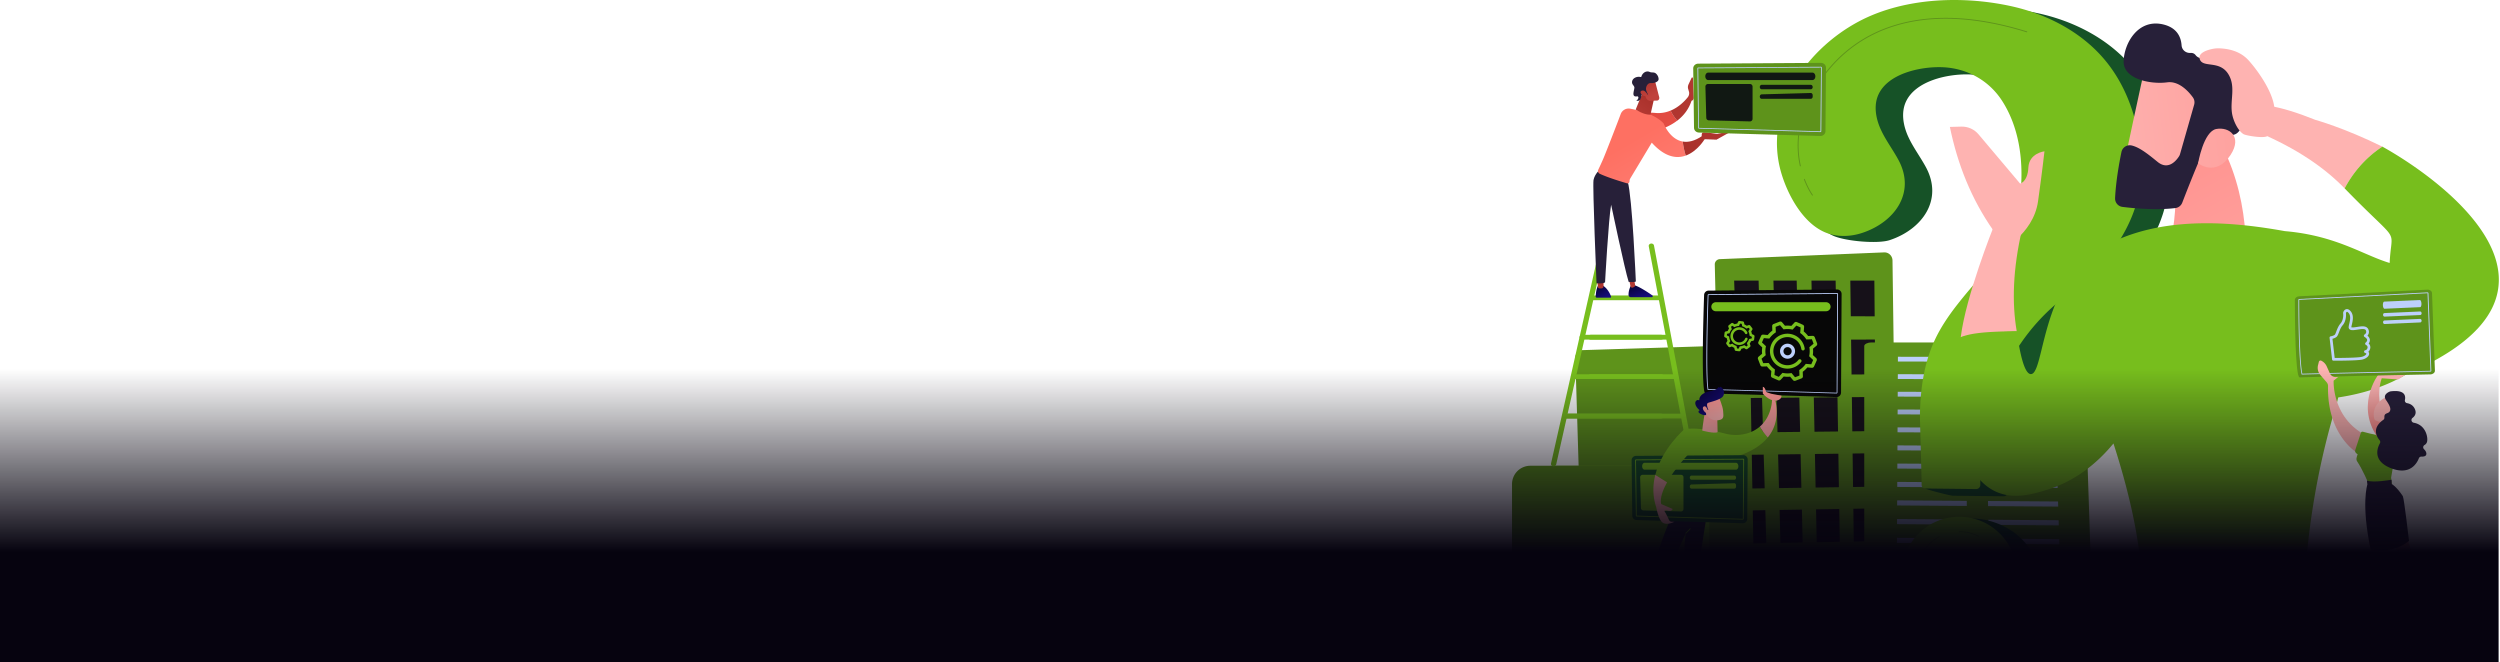 <svg width="1789" height="474" fill="none" xmlns="http://www.w3.org/2000/svg"><path d="M1354.27 186.407a5.917 5.917 0 00-1.79-4.191 5.647 5.647 0 00-1.93-1.235 5.644 5.644 0 00-2.26-.371l-117.63 4.832c-.98.051-1.91.486-2.57 1.211a3.754 3.754 0 00-.99 2.666l5.98 257.608 118.96-1.487a5.65 5.65 0 004.04-1.78 5.928 5.928 0 001.63-4.187l-3.44-253.066z" fill="#5E931B"/><path d="M1259.21 226.559l-17.39-.007-.86-25.74h17.49l.76 25.747zm27.08-.072l-16.53-.007-.69-25.668h16.64l.58 25.675zm27.7-.068l-17.2-.007-.51-25.6h17.3l.41 25.607zm27.53-.072l-17.1-.007-.34-25.528h17.21l.23 25.535z" fill="#161119"/><path d="M1260.43 268.426l-17.2.116-.85-25.16 17.31-.071.74 25.115zm26.81-.177l-16.37.109-.67-25.092 16.47-.068.57 25.051zm27.4-.185l-17.02.116-.5-25.026 17.13-.072.39 24.982z" fill="#BDD0FB"/><path d="M1341.9 267.884l-16.93.112-.33-24.958 17.03-.068.23 24.914zm-80.26 41.461l-17.03.181-.83-24.645 17.13-.14.73 24.604zm26.53-.286l-16.2.174-.66-24.577 16.3-.136.56 24.539zm27.12-.291l-16.84.181-.5-24.515 16.95-.14.39 24.474zm26.97-.286l-16.75.178-.32-24.451 16.85-.14.22 24.413zm-79.45 40.954l-16.85.245-.81-24.147 16.95-.208.71 24.11zm26.26-.386l-16.03.235-.64-24.085 16.13-.198.54 24.048zm26.85-.396l-16.67.246-.49-24.025 16.78-.204.38 23.983zm26.7-.391l-16.58.245-.32-23.963 16.69-.204.21 23.922zm-78.65 40.458l-16.68.31-.8-23.663 16.78-.272.7 23.625zm25.99-.481l-15.87.293-.63-23.601 15.97-.259.53 23.567zm26.58-.494l-16.51.307-.47-23.547 16.61-.27.37 23.51zm26.44-.491l-16.42.307-.31-23.489 16.51-.266.22 23.448zm-77.88 39.978l-16.51.369-.78-23.196 16.61-.331.68 23.158zm25.73-.577l-15.71.352-.62-23.138 15.81-.317.52 23.103zm26.32-.589l-16.34.365-.47-23.08 16.44-.331.37 23.046zm26.17-.583l-16.25.362-.31-23.025 16.36-.328.2 22.991z" fill="#161119"/><path d="M1252.28 252.06c-.01-.69-.17-1.37-.45-2a5.187 5.187 0 00-1.19-1.666 5.325 5.325 0 00-3.81-1.428l-114.4 3.59c-1.39.031-2.71.61-3.66 1.61a5.226 5.226 0 00-1.46 3.726l5.65 186.003a5.211 5.211 0 001.64 3.604 5.222 5.222 0 003.69 1.428l112.86-.341c1.41 0 1.99-1.306 2.97-2.294.49-.487.87-1.067 1.13-1.704.25-.637.38-1.319.37-2.006l-3.34-188.522z" fill="#5E931B"/><path d="M1146.9 268.447l-.18-4.655 37.22-1.633.16 4.665-37.2 1.623zm.5 13.034l-.17-4.644 37.17-1.606.17 4.658-37.17 1.592zm.51 13.011l-.18-4.634 37.14-1.575.17 4.648-37.13 1.561zm.49 12.988l-.18-4.627 37.12-1.544.16 4.64-37.1 1.531zm.5 12.966l-.18-4.62 37.08-1.514.17 4.627-37.07 1.507zm1 25.853l-.18-4.6 37.01-1.456.16 4.613-36.99 1.443zm1.48 38.604l-.18-4.576 36.91-1.367.16 4.586-36.89 1.357zm-1.98-51.52l-.18-4.606 37.04-1.487.17 4.62-37.03 1.473zm.99 25.808l-.18-4.593 36.98-1.425.17 4.603-36.97 1.415zm.49 12.868l-.17-4.583 36.94-1.398.16 4.596-36.93 1.385zm.99 25.664l-.18-4.566 36.88-1.34.16 4.58-36.86 1.326zm.49 12.796l-.18-4.558 36.85-1.31.16 4.569-36.83 1.299zm.49 12.772l-.18-4.551 36.82-1.279.16 4.559-36.8 1.271zm.49 12.749l-.18-4.542 36.78-1.251.16 4.552-36.76 1.241zm42.1-169.715l-.16-4.664 37.42-1.643.15 4.674-37.41 1.633zm.46 13.076l-.17-4.657 37.39-1.613.15 4.668-37.37 1.602zm.45 13.053l-.16-4.651 37.36-1.582.15 4.661-37.35 1.572zm.46 13.028l-.17-4.644 37.33-1.551.15 4.651-37.31 1.544zm.45 13.001l-.16-4.634 37.29-1.521.15 4.641-37.28 1.514zm.9 25.933l-.16-4.616 37.23-1.463.14 4.623-37.21 1.456zm1.36 38.717l-.16-4.59 37.12-1.377.15 4.6-37.11 1.367zm-1.81-51.673l-.16-4.624 37.26-1.493.15 4.633-37.25 1.484zm.91 25.886l-.16-4.607 37.18-1.435.15 4.616-37.17 1.426zm.45 12.905l-.16-4.599 37.15-1.405.15 4.61-37.14 1.394zm.9 25.74l-.16-4.583 37.08-1.346.15 4.592-37.07 1.337zm.45 12.834l-.16-4.572 37.05-1.316.15 4.582-37.04 1.306zm.44 12.809l-.16-4.565 37.02-1.286.15 4.572-37.01 1.279zm.45 12.787l-.16-4.555 36.99-1.259.14 4.566-36.97 1.248zm289.72-186.906c-.04-1.364-2.04-2.472-4.46-2.472h-147.43c-2.47 0-5.08 1.135-5.08 2.527v194.083c0 1.023 1.02 2.046 2.34 2.765 1.32.719 3.22 1.142 5.06 1.139l149.05-.229c1.73.031 3.44-.372 4.97-1.173 1.3-.746 2.05-1.759 1.99-2.806l-6.44-193.834z" fill="#5E931B"/><path d="M1406.37 258.797l-48.23-.095.01-3.403 48.18.085.04 3.413zm.13 12.538l-48.43-.127.02-3.43 48.37.116.04 3.441zm.13 12.639l-48.63-.154.02-3.461 48.57.147.04 3.468zm.13 12.749l-48.83-.188.02-3.491 48.78.181.03 3.498zm.14 12.85l-49.03-.222.02-3.515 48.97.211.04 3.526zm.28 26.026l-49.45-.283.02-3.577 49.39.276.04 3.584zm.41 39.875l-50.07-.388.02-3.669 50.02.378.03 3.679zm-.55-52.941l-49.24-.252.02-3.55 49.18.246.04 3.556zm.27 26.247l-49.65-.32.02-3.607 49.59.31.04 3.617zm.14 13.292l-49.86-.355.02-3.638 49.8.344.04 3.649zm.29 26.918l-50.29-.422.02-3.7 50.23.413.04 3.709zm.14 13.636l-50.5-.46.02-3.73 50.44.45.04 3.74zm.15 13.751l-50.73-.495.02-3.764 50.67.484.04 3.775zm.14 13.87l-50.94-.532.02-3.795 50.88.522.04 3.805zm61.43-171.327l-48.54-.096-.05-3.413 48.48.085.11 3.424zm.39 12.578l-48.73-.127-.05-3.443 48.67.119.11 3.451zm.4 12.681l-48.94-.157-.05-3.471 48.88.15.11 3.478zm.4 12.786l-49.14-.187-.06-3.499 49.09.178.11 3.508zm.4 12.895l-49.34-.222-.06-3.529 49.29.212.11 3.539zm.82 26.114l-49.76-.286-.06-3.59 49.71.279.11 3.597zm1.25 40.009l-50.4-.392-.06-3.679 50.35.379.11 3.692zm-1.66-53.122l-49.56-.253-.05-3.559 49.5.245.11 3.567zm.82 26.336l-49.97-.321-.06-3.617 49.92.31.11 3.628zm.42 13.335l-50.18-.354-.06-3.649 50.13.345.11 3.658zm.85 27.015l-50.62-.427-.06-3.713 50.56.416.12 3.724zm.42 13.682l-50.83-.464-.06-3.744 50.78.451.11 3.757zm.44 13.799l-51.06-.498-.06-3.778 51 .488.12 3.788zm.43 13.918l-51.28-.535-.06-3.808 51.22.525.12 3.818z" fill="#BDD0FB"/><path d="M1419.53 5.181c-20.68-.16-41.54 3.117-60.01 10.775-42.94 17.829-79.42 64.994-65.14 113.176 4.63 15.65 2.2 32.916 17.79 39.719 8.44 3.679 31.41 5.871 40.14 2.969 23.22-7.709 38.48-28.804 25.86-52.198-4.05-7.501-9.28-14.337-12.77-22.1-3.49-7.765-5.09-16.98-1.53-24.717 6.99-15.18 30.21-20.008 45.26-19.551 17.77.538 33.87 9.325 43.43 24.403 11.93 18.787 14.93 41.641 13.19 63.453-1.87 23.335-11.71 41.158-26.46 59.062-12.69 15.415-26.67 30.209-35.11 48.307-7.75 16.615-10.28 35.027-10.63 53.191-.07 3.525-17.59 36.728-17.52 46.872 0 1.432 19.88 6.178 21.31 6.195l36.45.406a2.91 2.91 0 002.95-2.864c.55-49.351 15.73-96.404 54.16-129.546 13.98-12.06 29.04-21.883 39.91-37.104 15.5-21.695 23.14-43.05 20.93-69.825-2.01-24.454-10.06-48.925-26-67.9-17.14-20.393-42.22-33.128-68.28-38.624a192.419 192.419 0 00-37.93-4.099zm38.14 405.3c0 22.695-12.58 42.771-35.27 42.771-4.9 0-21.58.044-25.94-1.531-15.82-5.715-15.87-17.867-15.87-35.658 0-22.695 7.66-45.007 30.34-45.007 22.69 0 46.74 16.731 46.74 39.425z" fill="#165227"/><path d="M1399.88.006c-20.68-.164-41.54 3.116-60.01 10.774-42.95 17.833-79.41 65.002-65.14 113.18 4.63 15.65 15.34 35.351 30.94 42.153 8.44 3.679 18.26 3.437 27 .535 23.21-7.705 38.47-28.804 25.85-52.198-4.04-7.501-9.28-14.32-12.77-22.101-3.49-7.78-5.08-16.98-1.52-24.713 6.99-15.183 30.2-20.008 45.25-19.554 17.77.538 33.87 9.325 43.43 24.402 11.92 18.79 14.94 41.642 13.19 63.454-1.86 23.339-11.7 41.161-26.45 59.061-12.71 15.415-26.69 30.21-35.12 48.312-7.75 16.615-10.28 35.023-10.63 53.19-.07 3.522 1.12 40.315 1.2 50.463 0 .687.27 1.346.76 1.833.48.487 1.14.764 1.83.771l36.46.41a2.912 2.912 0 002.94-2.868c.55-49.351 15.73-96.4 54.16-129.546 13.98-12.059 29.04-21.879 39.91-37.103 15.5-21.696 23.14-43.047 20.94-69.826-2.02-24.454-10.07-48.922-26.01-67.896-17.13-20.383-42.21-33.121-68.27-38.614a192.295 192.295 0 00-37.94-4.12zm31.2 439.939c16.05-16.046 16.05-42.063 0-58.109-16.05-16.047-42.06-16.047-58.11 0-16.04 16.046-16.04 42.063 0 58.109 16.05 16.047 42.06 16.047 58.11 0z" fill="#77BE1D"/><path d="M1288.33 119.046a.347.347 0 01-.22-.07.36.36 0 01-.12-.192c-2.87-12.957-3.29-33.275 11.01-56.382 13.98-22.565 33.56-37.663 58.24-44.874 26.39-7.716 57.73-6.063 93.15 4.913.05.005.1.02.14.047a.4.4 0 01.11.104.378.378 0 01.04.29.345.345 0 01-.08.13.277.277 0 01-.12.085.358.358 0 01-.15.024.31.31 0 01-.14-.042c-35.29-10.935-66.49-12.589-92.76-4.91-24.52 7.16-43.99 22.162-57.86 44.584-14.19 22.916-13.77 43.04-10.91 55.888a.344.344 0 01-.26.398l-.07.007zm8.64 20.919c-.05 0-.1-.013-.15-.036a.304.304 0 01-.12-.101c-.03-.04-3.07-4.241-5.81-11.422a.298.298 0 01.04-.225c.04-.068.1-.121.17-.149a.343.343 0 01.41.135c2.71 7.093 5.7 11.228 5.73 11.269.04.051.05.109.06.169a.353.353 0 01-.16.306.341.341 0 01-.17.054zm118.8 244.099c-.05 0-.1-.012-.15-.034a29.742 29.742 0 00-13.6-3.24.349.349 0 01-.24-.099.36.36 0 01-.1-.242c0-.09.04-.177.1-.241a.349.349 0 01.24-.099c4.83-.015 9.6 1.12 13.9 3.31.08.042.14.112.17.196s.02.175-.02.254a.378.378 0 01-.12.139.33.33 0 01-.18.056zm-30.76 52.399a.36.36 0 01-.19-.058 30.826 30.826 0 01-10.32-11.757 30.856 30.856 0 01-3.21-15.31c.27-5.295 1.9-10.43 4.74-14.91a30.747 30.747 0 0111.45-10.658c.08-.04.17-.049.25-.023a.32.32 0 01.22.414.311.311 0 01-.16.199 30.233 30.233 0 00-11.2 10.425 30.12 30.12 0 00-4.62 14.585 29.988 29.988 0 003.13 14.976c2.32 4.638 5.8 8.6 10.1 11.5a.353.353 0 010 .538.36.36 0 01-.19.072v.007z" fill="#5E931B"/><path d="M1451.2 140.288l-4.17 23.581c-6.7 28.842-7.34 52.884-3.86 73.181-5.75.239-11.8.645-18.09 1.265-7.77.767-15.11 1.777-21.97 2.943 3.63-29.323 23.15-78.044 23.15-78.044 11.77-16.993 13.17-5.932 24.94-22.926z" fill="url(#paint0_linear_2170_2014)"/><path d="M1403.53 90.6c2.33-.063 4.65.4 6.78 1.355s4.01 2.377 5.52 4.161l29.75 35.252s5.41-1.104 5.92-11.473c.51-10.369 11.52-11.62 11.52-11.62s-1.59 14.464-4.61 35.866c-1.73 12.24-8.96 21.174-14.85 26.595l-17.2-5.923c-15.79-22.568-25.58-47.441-31.03-73.989l8.2-.225z" fill="url(#paint1_linear_2170_2014)"/><path d="M1590.39 104.951c10.68 21.273 15.13 42.941 16.47 63.116-2.3.856-32.93 22.105-53.43 1.534 4.38-14.116 3.66-35.368 2.54-57.166l34.42-7.484z" fill="url(#paint2_linear_2170_2014)"/><path d="M1534.83 49.019c-.59.951-15.9 73.143-15.9 73.143l41.41 7.863 24.67-66.26s-40.36-30.642-50.18-14.746z" fill="url(#paint3_linear_2170_2014)"/><path d="M1569.2 69.65c.55.747.92 1.608 1.08 2.519.16.91.11 1.847-.14 2.736l-10.11 35.382a6.014 6.014 0 01-.68 1.517c-1.64 2.608-7.5 10.498-15.41 4.02-6.74-5.52-13.01-10.502-18.63-11.743a6.073 6.073 0 00-2.38-.03c-.79.147-1.53.448-2.2.886a6.077 6.077 0 00-1.7 1.667 6.219 6.219 0 00-.92 2.189c-1.41 6.779-3.98 20.516-4.55 33.04a6.047 6.047 0 001.43 4.152 6.055 6.055 0 003.87 2.077c8.23 1.023 24.36 2.52 37.85.825a6.028 6.028 0 002.98-1.241 6.05 6.05 0 001.92-2.595c3.54-9.175 13.58-34.853 17.52-41.665 3.67-6.329 13.42-6.925 17.9-6.847.84.017 1.67-.14 2.45-.46.77-.322 1.47-.8 2.05-1.405 3.55-3.676 9.21-11.988-.4-20.908a6.059 6.059 0 01-1.87-4.153 6.032 6.032 0 011.55-4.282c3.88-4.365 7.43-11.562.03-19.68-7.5-8.225-16.54-6.718-22.34-4.372-2.57 1.023-5.64.365-7.32-1.834-.75-.979-1.9-1.678-3.66-1.569-3.31.205-6.14-2.117-6.38-5.431-.39-5.688-3.07-12.49-12.96-14.917-18.15-4.457-28.2 13.43-28.51 26.339-.32 12.909 19.64 16.615 31.14 15.043 8.47-1.155 15.36 6.56 18.39 10.74z" fill="#272039"/><path d="M1572.96 116.809s3.85-22.844 13.06-24.511c9.21-1.668 18.7 5.407 10.23 18.483-10.5 16.264-23.29 6.028-23.29 6.028z" fill="url(#paint4_linear_2170_2014)"/><path d="M1588.15 34.586a21.4 21.4 0 00-5.28.495c-4.37.927-10.2 3.178-8.68 7.388 2.28 6.322 14.11.413 20.41 10.608 5.55 8.98 1.02 18.732 2.7 28.412.83 4.71 3.86 11.699 8.06 14.45 1.88 1.231 16.74 3.584 17.55.948 0 0 4.13-13.396 4.13-13.403 3.72-12.053-10.57-32.136-17.92-40.254-5.68-6.274-13.39-8.333-20.97-8.644z" fill="url(#paint5_linear_2170_2014)"/><path d="M1602.23 82.959l14.21 11.835c27.24 11.593 47.05 25.231 61.37 40.022 5.19-9.772 13.6-21.068 27.01-29.882-27.47-13.53-47.91-19.148-47.91-19.148-55.42-22.3-54.68-2.827-54.68-2.827z" fill="url(#paint6_linear_2170_2014)"/><path d="M1711.15 170.065c-1.33-5.422-8.28-9.47-33.32-35.256 5.19-9.772 13.6-21.068 27-29.882 40.57 22.565 154.91 103.349 17.9 162.53v-.033c-13.7 8.328-30.34 14.146-49.48 16.983l-.01-.009a84.11 84.11 0 01-1.57 6.047c-22.39 73.621-22.99 134.694-22.79 148.766.02.933-.25 1.849-.76 2.629a4.604 4.604 0 01-2.11 1.745c-30.35 12.534-89.11 5.882-108.84 3.154a6.607 6.607 0 01-4.34-2.571 6.586 6.586 0 01-1.27-4.889c4.45-34.965-5.95-81.002-19.16-121.941-11.13 13.52-26.73 26.816-47.8 33.25v.001c-9.23 2.816-22.96 7.008-35.73 1.519-25.21-10.836-37.04-55.236-25.76-110.85 5.31-1.971 12.64-4.068 40.06-4.208 3.49 24.812 7.16 30.516 10.04 30.663 3.38.175 5.26-7.446 7.98-18.544 4.62-18.757 11.67-47.447 32.59-65.227 6.44-5.466 13.59-9.398 21.07-12.164 39.36-17.402 86.26-12.487 120.18-6.38 25.41 2.175 42.48 9.532 56.88 15.741 6.4 2.759 12.28 5.292 18.12 7.042.51-10.624 1.96-14.651 1.12-18.116zm-599.88 163.233h98.8c1.72 0 3.43.339 5.02.999 1.59.66 3.04 1.627 4.26 2.846a13.132 13.132 0 012.85 4.258c.65 1.593.99 3.3.99 5.024v100.502h-125.05V346.425c0-1.724.34-3.431 1-5.024a13.265 13.265 0 012.84-4.258 13.177 13.177 0 014.26-2.846c1.6-.66 3.3-.999 5.03-.999z" fill="#77BE1D"/><path d="M1207.05 446.927H1082V346.425c0-1.724.34-3.431 1-5.024a13.104 13.104 0 0112.13-8.103h98.8c3.48.001 6.82 1.384 9.28 3.846 2.46 2.462 3.84 5.8 3.84 9.281v100.502z" fill="#5E931B"/><path d="M1211.2 333.673a1.838 1.838 0 01-1.87-1.408l-29.48-156.018c-.17-.921.53-1.794 1.56-1.95 1.03-.157 2.01.467 2.18 1.387l29.47 156.015c.18.924-.52 1.797-1.55 1.95-.1.016-.21.024-.31.024zm-99.43.004a2.333 2.333 0 01-.38-.035c-1.02-.187-1.7-1.077-1.48-1.994l34.74-154a1.89 1.89 0 012.23-1.323c1.02.184 1.71 1.078 1.48 1.992l-34.74 153.999a1.83 1.83 0 01-.69 1.003 1.87 1.87 0 01-1.16.358z" fill="#77BE1D"/><path d="M1187.79 214.813h-48.53a1.677 1.677 0 01-1.34-.412c-.19-.16-.33-.357-.43-.577a1.7 1.7 0 01-.15-.702 1.697 1.697 0 01.58-1.28 1.688 1.688 0 011.34-.411h48.53a1.717 1.717 0 011.35.411c.18.16.32.357.42.578.1.22.15.46.15.702a1.717 1.717 0 01-.57 1.279 1.717 1.717 0 01-1.35.412zm.93 28.201h-50.38a1.82 1.82 0 01-.7-.101 1.861 1.861 0 01-.6-.359 1.79 1.79 0 01-.59-1.245c0-.934.85-1.705 1.89-1.705h50.38c1.05 0 1.9.757 1.9 1.705 0 .948-.88 1.705-1.9 1.705z" fill="#77BE1D"/><path d="M1193.28 243.014h-61.06c-1.05 0-1.9-.757-1.9-1.705 0-.948.85-1.705 1.9-1.705h61.06c1.05 0 1.89.757 1.89 1.705 0 .948-.84 1.705-1.89 1.705zm-4.56 28.208h-50.38c-1.04 0-1.89-.757-1.89-1.705 0-.948.85-1.705 1.89-1.705h50.38c1.05 0 1.9.757 1.9 1.705 0 .948-.88 1.705-1.9 1.705z" fill="#77BE1D"/><path d="M1199.11 271.222h-73.09c-1.04 0-1.89-.757-1.89-1.705 0-.948.85-1.705 1.89-1.705h73.09c1.05 0 1.89.757 1.89 1.705 0 .948-.84 1.705-1.89 1.705zm-10.39 28.211h-68.57c-1.05 0-1.9-.757-1.9-1.705 0-.948.85-1.705 1.9-1.705h68.57c1.05 0 1.9.757 1.9 1.705 0 .948-.88 1.705-1.9 1.705z" fill="#77BE1D"/><path d="M1203.83 299.433h-83.68c-1.05 0-1.9-.757-1.9-1.705 0-.948.85-1.705 1.9-1.705h83.68c1.05 0 1.89.757 1.89 1.705 0 .948-.84 1.705-1.89 1.705z" fill="#77BE1D"/><path d="M1143.4 204.73s-1.23 1.937-1.54 7.362c-.01.119.01.239.05.352.04.113.1.216.19.304a.864.864 0 00.64.278h9.61a.559.559 0 00.56-.478.479.479 0 00-.02-.265c-.57-1.668-2.27-5.735-6.07-8.057l-3.42.504z" fill="url(#paint7_linear_2170_2014)"/><path d="M1142.98 201.055l.54 4.559c.02.191.11.369.25.505.13.137.31.224.5.248.68.084 1.37.078 2.04-.02.33-.059.63-.231.84-.487.21-.256.33-.579.33-.911v-4.402l-4.5.508z" fill="url(#paint8_linear_2170_2014)"/><path d="M1167.18 204.243a13.464 13.464 0 00-1.8 6.785c.01.445.19.867.51 1.177.32.31.75.484 1.19.484h14.93a.75.75 0 00.43-.139c.12-.09.21-.216.25-.36.05-.145.05-.3 0-.444a.74.74 0 00-.26-.356c-2.83-1.985-8.38-5.691-12.4-7.161l-2.85.014z" fill="url(#paint9_linear_2170_2014)"/><path d="M1165.64 199.302l1.16 5.63c.03.149.09.292.18.419.08.127.19.236.32.32.12.085.26.144.41.174.15.03.31.03.46 0 .46-.107.91-.292 1.31-.549.22-.142.4-.348.51-.591.1-.243.13-.512.09-.772l-1.2-6.82-3.24 2.189z" fill="url(#paint10_linear_2170_2014)"/><path d="M1145.11 121.018s-4.03 3.556-4.79 7.842c-.76 4.286 2.15 73.798 2.15 73.798s4.03.682 6.11-.59c0 0 2.46-45.116 4.34-55.543 0 0 9.83 46.736 12.55 55.182 0 0 3.88.47 5.14-.27 0 0-2.58-60.582-5.8-71.353l-19.7-9.066z" fill="#272039"/><path d="M1184.9 80.848c-16.98-1.398-21.41 2.104-21.41 2.104l8.16 12.865s16.68-.341 28.64-9.547a28.831 28.831 0 01-4.77-7.16 22.506 22.506 0 01-10.62 1.738z" fill="url(#paint11_linear_2170_2014)"/><path d="M1211.48 55.924a.468.468 0 00-.12-.317.519.519 0 00-.63-.126c-.1.053-.19.14-.24.246l-2.16 4.63a4.869 4.869 0 00-.39 2.864l.76 2.69c.11.648.09 1.313-.07 1.95a4.754 4.754 0 01-.87 1.746c-1.99 2.49-6.23 7.034-12.28 9.547a29.147 29.147 0 004.78 7.16c4.38-3.382 8.13-7.954 10.18-14.15.48-.147.9-.448 1.19-.856.29-.408.43-.9.42-1.4l-.57-13.984z" fill="url(#paint12_linear_2170_2014)"/><path d="M1190.49 88.315c-5.98-6.44-17.36-9.35-23.95-10.546a6.023 6.023 0 00-4.07.69 6.06 6.06 0 00-2.69 3.146c-2.96 7.972-11.03 28.712-12.59 32.276a255.923 255.923 0 01-3.47 7.569 2.106 2.106 0 00-.09 1.633c.18.535.58.974 1.09 1.221 5.54 2.673 15.52 5.697 19.56 6.877a1.38 1.38 0 001.22-.225c.18-.13.32-.298.41-.491.1-.193.15-.405.15-.621 0-.785.21-1.556.62-2.229l15.32-25.528c9.54 10.586 17.9 11.555 24.33 9.236a48.412 48.412 0 01-2.13-10.031c-9.49-1.626-13.71-12.977-13.71-12.977z" fill="url(#paint13_linear_2170_2014)"/><path d="M1219.89 99.516l-1.71-2.285c-5.54 3.809-10.17 4.713-13.98 4.061.35 3.41 1.07 6.773 2.13 10.031 8.46-3.051 13.56-11.807 13.56-11.807z" fill="url(#paint14_linear_2170_2014)"/><path d="M1218.68 99.568l9.65.375 8.86-4.961c-1.27-.798-8.48.835-8.48.835s-7.54-1.139-9.58-1.142c-1.7 0-1.45 2.434-1.32 3.26.02.166.05.269.05.269l.82 1.364z" fill="url(#paint15_linear_2170_2014)"/><path d="M1175.6 65.944l-5.09 12.422s5.85 4.047 10.57 3.662l2.53-11.167-8.01-4.917z" fill="url(#paint16_linear_2170_2014)"/><path d="M1184.2 57.476c.09.126 2.16 8.224 3.16 12.148.27 1.057-.42 2.336-1.51 2.336l-5.49.2c-1.13-.34-2.38-1.363-2.72-2.676l-2.35-8.786s6.95-5.988 8.91-3.222z" fill="url(#paint17_linear_2170_2014)"/><path d="M1178.02 62.46a4.445 4.445 0 00-.01 2.114c.34 1.258 1.02 2.386 1.47 3.607a9.996 9.996 0 00-2.23-1.193 2.06 2.06 0 00-1.42.035c-.45.18-.82.516-1.05.947-.32.59-.32 1.289-.48 1.943-.42 1.736-1.6 2.684-3.41 2.046a2.582 2.582 0 001.5-1.817c.06-.177.06-.364.02-.544-.04-.18-.13-.345-.26-.48-.37-.296-.91-.098-1.38-.088-3.71.068-.69-5.455-1.29-6.857-.48-1.176-1.52-1.756-1.59-3.16-.13-3 3.41-4.511 5.94-3.935.23.051.5.099.65-.075.05-.07.09-.15.11-.235.7-2.483 3.33-4.433 5.93-3.29 1.45.681 2.92-.038 4.32 1.022a5.48 5.48 0 011.42 1.726c.35.665.57 1.394.63 2.144.2 2.329-3.37 3.222-5.46 3.069-1.8-.133-3.01 1.38-3.41 3.02z" fill="#272039"/><path d="M1179.13 67.96s-1.46-2.957-3.15-3.154c-1.68-.198-3.02.924-1.06 2.945 1.96 2.022 4.21.209 4.21.209z" fill="url(#paint18_linear_2170_2014)"/><path d="M1215.24 45.545l87.8-.556c2.01 0 3.65 1.524 3.63 3.41l-.37 45.553c0 1.899-1.7 3.41-3.71 3.358l-86.85-2.451c-1.93-.055-3.47-1.528-3.5-3.342l-.58-42.545c-.03-1.879 1.58-3.417 3.58-3.427z" fill="#5E931B"/><path d="M1302.7 94.524l-86.87-2.458a.596.596 0 01-.42-.173.597.597 0 01-.18-.417l-.6-42.539c0-.081.02-.162.05-.238a.623.623 0 01.57-.369l87.8-.555c.17-.003.32.058.44.17.06.055.11.122.14.197a.64.64 0 01.05.236l-.37 45.553a.648.648 0 01-.18.42.635.635 0 01-.43.173zm.37-46.463v.283l-87.8.556.53 42.576.05.027 86.86 2.452.41-45.58-.05-.314z" fill="#BDD0FB"/><path d="M1220.31 54.628c0 1.47.91 2.66 2.04 2.66h74.67c1.12 0 2.05-1.19 2.05-2.66 0-1.47-.91-2.66-2.05-2.66h-74.67c-1.13 0-2.04 1.19-2.04 2.66zm2 5.47h29.9a1.848 1.848 0 011.33.503 1.922 1.922 0 01.59 1.297v23.185c-.01.25-.07.493-.17.72a1.87 1.87 0 01-.44.596 1.859 1.859 0 01-1.36.485l-29.29-.764c-.48.002-.94-.18-1.28-.505a1.81 1.81 0 01-.58-1.247l-.62-22.426c0-.248.06-.493.15-.72a1.874 1.874 0 011.04-1.002c.23-.089.48-.13.73-.122zm38.38.599h35.09c.77 0 1.39.713 1.39 1.593 0 .883-.62 1.595-1.39 1.595h-35.09c-.76 0-1.38-.712-1.38-1.595-.01-.88.62-1.593 1.38-1.593zm-1.39 8.425c0 .88.62 1.592 1.38 1.592h35.1c.77 0 1.38-.712 1.38-1.592v-.985c0-.894-.64-1.613-1.41-1.593l-35.09.972c-.76.034-1.36.74-1.36 1.606z" fill="#111813"/><path d="M1222.66 207.966l91.93-.825a3.232 3.232 0 012.31.942c.3.302.54.662.71 1.058.16.396.24.821.24 1.249l-.4 70.546c0 .43-.09.856-.26 1.252s-.42.754-.72 1.054c-.31.299-.68.534-1.08.689-.4.156-.83.229-1.26.216-16.63-.494-90.43-2.68-93.68-2.543-3.26.136-1.48-56.539-.99-70.522.02-.832.37-1.62.97-2.201s1.39-.909 2.23-.915z" fill="#070707"/><path d="M1314.23 281.597h-.04c-13.21-.395-79.78-2.387-91.95-2.543h-.25l-.05-.249c-1.15-6.506-1.13-33.053.06-67.63a.68.68 0 01.68-.652l91.93-.825a.657.657 0 01.49.198c.06.064.11.139.15.222.03.083.05.172.05.262l-.41 70.546c0 .176-.07.345-.19.47a.7.7 0 01-.47.201zm-91.72-3.15c12.83.194 78.58 2.144 91.72 2.537h.02a.11.11 0 00.03-.028c.01-.012.01-.026.01-.041l.4-70.535-.07-.375v.307l-91.94.818c-.01 0-.03.007-.04.018-.01.012-.02.027-.02.044-1.17 34.113-1.22 60.381-.11 67.255z" fill="#BDD0FB"/><path d="M1224.62 219.497c0 .425.09.846.25 1.238s.4.749.7 1.049a3.226 3.226 0 002.29.946h78.88c.42 0 .84-.083 1.23-.245.4-.163.75-.401 1.05-.701.3-.3.54-.657.7-1.049.16-.392.25-.813.25-1.238 0-.424-.09-.844-.25-1.236s-.4-.748-.7-1.048c-.3-.3-.66-.538-1.05-.7a3.194 3.194 0 00-1.23-.244h-78.88c-.43-.001-.85.082-1.24.244-.39.162-.75.4-1.05.7-.3.3-.54.656-.7 1.048a3.28 3.28 0 00-.25 1.236zm59.63 53.072a1.54 1.54 0 01-1.18-.549l-2.09-2.475a18.11 18.11 0 01-4.54-.116l-2.21 2.386a1.543 1.543 0 01-1.75.341l-4.28-1.895a1.546 1.546 0 01-.91-1.542l.28-3.229a18.448 18.448 0 01-3.14-3.293l-3.23.116c-.32.01-.64-.08-.9-.256a1.493 1.493 0 01-.59-.73l-1.69-4.367c-.11-.3-.13-.629-.05-.94.08-.311.25-.589.5-.796l2.48-2.083c-.16-1.514-.12-3.041.11-4.545l-2.38-2.206c-.24-.22-.4-.507-.46-.821-.07-.315-.03-.642.1-.935l1.9-4.276a1.513 1.513 0 011.54-.91l3.22.276c.97-1.178 2.07-2.23 3.3-3.134l-.12-3.235c-.01-.321.08-.637.26-.905.17-.268.43-.474.73-.589l4.36-1.681a1.543 1.543 0 011.74.447l2.08 2.475a17.99 17.99 0 014.55.116l2.21-2.386a1.527 1.527 0 011.75-.341l4.28 1.899a1.55 1.55 0 01.91 1.541l-.28 3.229a18.32 18.32 0 013.14 3.294l3.23-.116c.32-.012.64.077.91.253.26.177.47.433.59.732l1.68 4.364c.11.3.13.628.05.939-.08.311-.25.59-.5.797l-2.48 2.083c.16 1.514.12 3.041-.11 4.545l2.39 2.21c.23.218.39.504.46.818.06.314.03.641-.1.934l-1.9 4.276a1.53 1.53 0 01-.63.701c-.27.164-.59.238-.91.213l-3.23-.28a17.972 17.972 0 01-3.3 3.137l.12 3.232c.01.321-.08.637-.25.905a1.57 1.57 0 01-.74.589l-4.36 1.684c-.18.066-.37.1-.56.099zm-2.25-5.619l2.53 3.004 3.16-1.218-.14-3.927.56-.379a16.025 16.025 0 003.7-3.522l.4-.539 3.92.341 1.36-3.099-2.87-2.68.13-.662c.32-1.686.36-3.414.13-5.114l-.1-.682 3.01-2.53-1.22-3.164-3.93.14-.38-.556a15.461 15.461 0 00-3.51-3.682l-.54-.41.34-3.914-3.1-1.364-2.68 2.878-.66-.126a15.704 15.704 0 00-5.11-.13l-.68.092-2.53-3.004-3.15 1.204.14 3.925-.57.385a15.802 15.802 0 00-3.68 3.532l-.41.539-3.92-.341-1.36 3.096 2.88 2.68-.13.661a15.684 15.684 0 00-.13 5.115l.09.682-3 2.53 1.21 3.164 3.93-.14.38.556a15.558 15.558 0 003.52 3.699l.54.406-.34 3.918 3.1 1.364 2.67-2.875.67.126c1.68.322 3.41.366 5.11.13l.66-.109zm-2.92-3.147a12.551 12.551 0 01-6.75-1.98 12.436 12.436 0 01-4.6-5.301c-1-2.172-1.36-4.584-1.03-6.951a12.461 12.461 0 012.89-6.404 12.504 12.504 0 0112.91-3.896c2.3.653 4.36 1.95 5.95 3.739a12.54 12.54 0 012.99 6.356 1.227 1.227 0 01-1.02 1.397 1.223 1.223 0 01-1.4-1.018 10.01 10.01 0 00-3.2-5.926 10.069 10.069 0 00-6.23-2.573c-2.31-.116-4.59.567-6.45 1.935a10.076 10.076 0 00-3.79 5.574 10.082 10.082 0 005.27 11.551 10.09 10.09 0 006.7.794 10.087 10.087 0 005.69-3.609c.2-.24.49-.391.8-.423a1.231 1.231 0 011.34 1.044c.04.312-.03.63-.22.887a12.575 12.575 0 01-4.37 3.534 12.58 12.58 0 01-5.48 1.27z" fill="#77BE1D"/><path d="M1279.18 256.696a5.351 5.351 0 01-2.64-.685 5.328 5.328 0 01-1.96-1.89 5.472 5.472 0 01-.79-2.609 5.363 5.363 0 012.43-4.681 5.36 5.36 0 015.25-.36 5.405 5.405 0 012.09 1.756c.57.804.9 1.749.97 2.731.07.982-.13 1.964-.59 2.839a5.349 5.349 0 01-4.76 2.906v-.007zm0-8.305c-.61-.001-1.2.188-1.69.538-.47.335-.83.803-1.04 1.343a2.888 2.888 0 00-.12 1.695c.13.564.42 1.078.84 1.476a2.935 2.935 0 003.21.55 2.964 2.964 0 001.74-2.748c-.02-.579-.2-1.14-.54-1.613-.22-.315-.5-.583-.83-.789a2.837 2.837 0 00-1.06-.408 2.873 2.873 0 00-.53-.044h.02z" fill="#BDD0FB"/><path d="M1244.6 251.385h-.12l-2.24-.28a1.04 1.04 0 01-.59-.272.991.991 0 01-.32-.567l-.29-1.364a8.926 8.926 0 01-1.67-.947l-1.32.45a1.068 1.068 0 01-1.19-.341l-1.38-1.773a1.065 1.065 0 01-.23-.614c0-.224.06-.444.18-.631l.75-1.159a9.844 9.844 0 01-.51-1.852l-1.24-.627a1.052 1.052 0 01-.6-1.094l.28-2.23c.03-.221.12-.429.27-.593.15-.165.35-.278.57-.325l1.36-.286c.26-.591.57-1.152.95-1.674l-.46-1.299c-.08-.21-.08-.437-.02-.651.06-.214.18-.403.36-.543l1.77-1.384a1.073 1.073 0 011.25-.048l1.15.751a9.15 9.15 0 011.86-.512l.61-1.244c.09-.2.25-.365.45-.471.2-.106.42-.149.64-.123l2.23.276c.22.028.43.124.59.275.17.151.28.35.33.568l.29 1.364c.59.255 1.15.572 1.67.944l1.31-.447a1.07 1.07 0 011.19.341l1.38 1.78a1.06 1.06 0 01.06 1.241l-.76 1.163c.24.597.41 1.218.51 1.851l1.25.611c.2.091.37.244.49.437.11.194.16.417.14.64l-.28 2.233a1.02 1.02 0 01-.27.593c-.15.165-.35.278-.57.325l-1.36.286a8.98 8.98 0 01-.95 1.674l.45 1.309c.08.21.08.437.02.65a1.08 1.08 0 01-.36.54l-1.8 1.392c-.17.137-.39.217-.61.226-.22.01-.44-.05-.63-.172l-1.16-.753c-.6.235-1.22.406-1.85.511l-.61 1.245a1.094 1.094 0 01-.97.6zm-1.59-2.039l1.15.143.81-1.65.5-.055a7.346 7.346 0 002.27-.624l.45-.211 1.55.999.91-.713-.59-1.739.31-.392c.5-.614.89-1.305 1.16-2.046l.18-.474 1.79-.381.15-1.153-1.65-.808-.06-.505a7.161 7.161 0 00-.63-2.264l-.21-.46 1-1.538-.71-.917-1.74.597-.39-.321a7.365 7.365 0 00-2.05-1.156l-.48-.173-.37-1.801-1.16-.14-.8 1.661-.51.054c-.78.082-1.54.293-2.26.624l-.46.212-1.54-.999-.91.712.59 1.739-.32.392a7.304 7.304 0 00-1.15 2.046l-.18.474-1.8.382-.14 1.153 1.65.808.05.504c.09.784.3 1.549.63 2.264l.21.457-1 1.541.72.917 1.73-.596.4.317c.61.495 1.3.887 2.04 1.159l.48.174.38 1.787zm1.63-2.483a6.32 6.32 0 01-3.66-1.164 6.306 6.306 0 01-2.01-2.338 6.321 6.321 0 01.16-5.975 6.289 6.289 0 012.12-2.229 6.364 6.364 0 012.93-.965 6.325 6.325 0 013.03.527 6.295 6.295 0 012.43 1.895c.28.357.52.742.72 1.149.05.109.09.229.1.352a.899.899 0 01-.22.682.916.916 0 01-.29.223c-.12.053-.24.084-.36.09a.895.895 0 01-.36-.056.873.873 0 01-.31-.193.795.795 0 01-.21-.3 4.55 4.55 0 00-2.94-2.409 4.515 4.515 0 00-5.06 2.168 4.511 4.511 0 00-.52 2.858c.14.984.61 1.892 1.33 2.583a4.494 4.494 0 005.46.613 4.52 4.52 0 001.87-2.226c.1-.206.27-.367.49-.45a.9.9 0 01.66-.002c.22.082.39.242.49.448a.85.85 0 01.06.662 6.31 6.31 0 01-2.33 2.943 6.334 6.334 0 01-3.58 1.114z" fill="#77BE1D"/><path d="M1213.46 455.806c4.77.218 9.4.082 12.49-.079-2.81-2.001-9.29-6.355-14.71-8.087l-3.72-.222s-1.26 1.916-1.71 6.304c.61.788 2.42 1.842 7.65 2.084z" fill="url(#paint19_linear_2170_2014)"/><path d="M1225.99 455.755l-.04-.027c-3.09.16-7.72.296-12.49.078-5.23-.242-7.04-1.313-7.65-2.083-.02.201-.05.402-.06.613-.02.229 0 .46.08.679.07.218.18.421.33.596.15.175.33.319.53.423.21.104.43.167.66.185 3.91.296 13.61.964 18.29.722a.616.616 0 00.37-.141.66.66 0 00.23-.33.764.764 0 00-.01-.397.698.698 0 00-.24-.318z" fill="#77BE1D"/><path d="M1179.28 454.527c-.34-2.243-.91-5.486-1.34-6.314-.68-1.303-3.01 0-3.01 0s-1.64.76-2.39 2.045c-.48.809-1.8 3.113-2.7 4.678a.99.99 0 00-.14.556l9.32.341c.25-.388.34-.853.26-1.306z" fill="url(#paint20_linear_2170_2014)"/><path d="M1169.7 455.479a1.061 1.061 0 001.02 1.022l6.64.181c.33.01.66-.067.95-.223.29-.155.53-.384.7-.663l-9.31-.317z" fill="#77BE1D"/><path d="M1180 440.756c-.08.269-1.29 6.11-1.81 8.674a1.55 1.55 0 01-.54.862c-.28.215-.62.323-.97.307a17.6 17.6 0 01-1.33-.119 1.75 1.75 0 01-1.08-.56 1.745 1.745 0 01-.46-1.124c-.09-2.244-.13-6.554.68-8.224 1.15-2.305 5.51.184 5.51.184z" fill="url(#paint21_linear_2170_2014)"/><path d="M1206.79 442.43c.52 0-.21 2.666.57 5.305.07.289.22.55.45.743.22.194.5.308.8.328.4 0 .88 0 1.36-.045.36-.026.69-.178.94-.428.26-.249.41-.581.44-.936l.64-6.839-5.2 1.872z" fill="url(#paint22_linear_2170_2014)"/><path d="M1221.24 369.692c-.23 1.122-8.37 48.598-8.87 73.164 0 .199-.07.391-.21.541a.826.826 0 01-.51.274c-1.65.244-3.34.234-4.99-.031a.586.586 0 01-.49-.542c-.28-4.579-2.57-43.302.23-61.506 0 0-23.14 48.706-26.65 62.137a.667.667 0 01-.27.393.689.689 0 01-.45.135c-1.6-.06-3.17-.34-4.69-.832a1.188 1.188 0 01-.66-.571 1.19 1.19 0 01-.11-.867c1.95-8.037 15.68-63.42 25.02-75.616l22.65 3.321z" fill="#272039"/><path d="M1206.4 381.885a.306.306 0 01-.21-.085.214.214 0 01-.06-.099.242.242 0 010-.232.21.21 0 01.06-.099l3.1-3.171a.326.326 0 01.22-.088c.08 0 .15.032.21.088a.37.37 0 01.07.099.44.44 0 01.02.116c0 .04-.01.079-.02.116a.386.386 0 01-.07.099l-3.09 3.167a.325.325 0 01-.11.067.257.257 0 01-.12.022zm43.49-71.661a29.38 29.38 0 01-15.39.038c-6.77-1.777-20.12-4.712-29.22-3.069l-.75 23.786 31.08 3.549.28-6.314s18.89-2.728 29.11-15.149a50.753 50.753 0 01-5.7-7.744 24.443 24.443 0 01-9.41 4.903z" fill="#77BE1D"/><path d="M1270.49 286.784l-2.39-1.051s.12 11.968-8.8 19.589a51.424 51.424 0 005.71 7.736c5.03-6.123 7.96-14.603 5.48-26.274z" fill="url(#paint23_linear_2170_2014)"/><path d="M1220.17 293.968s-1.81 10.764-2.05 14.15c0 0 8.72 2.404 10.99 1.115l-.29-13.022-8.65-2.243z" fill="url(#paint24_linear_2170_2014)"/><path d="M1170.69 326.233l76.79-.515a3.155 3.155 0 012.94 1.956c.16.387.23.801.23 1.218l-.32 42.423c-.01.42-.09.835-.26 1.221-.16.385-.4.734-.71 1.026a3.138 3.138 0 01-2.28.88l-75.95-2.282a3.174 3.174 0 01-2.17-.936 3.152 3.152 0 01-.9-2.173l-.48-39.627c-.01-.414.07-.825.22-1.21.16-.385.38-.735.67-1.032.29-.296.64-.533 1.02-.696a3.13 3.13 0 011.2-.253z" fill="#165227"/><path d="M1247.18 371.881l-75.97-2.271a.59.59 0 01-.58-.59l-.51-39.613c0-.079.01-.158.04-.231a.538.538 0 01.13-.197.553.553 0 01.19-.133.59.59 0 01.23-.046l76.79-.515c.08-.001.16.015.23.044a.7.7 0 01.2.13c.05.055.1.122.13.195.03.073.04.152.04.231l-.32 42.416a.626.626 0 01-.18.41.602.602 0 01-.42.17zm-75.94-2.895l75.95 2.284.3-42.402-76.77.529.52 39.589z" fill="#77BE1D"/><path d="M1175.12 333.642c0 1.364.8 2.475 1.78 2.475h65.31c.99 0 1.78-1.108 1.78-2.475 0-1.364-.79-2.479-1.78-2.479h-65.31c-.98 0-1.78 1.108-1.78 2.479zm.32 6.141h27.5c.23 0 .46.045.68.133.21.089.4.219.57.383a1.733 1.733 0 01.51 1.247v22.701c0 .236-.04.469-.14.686-.09.217-.22.414-.39.578a1.756 1.756 0 01-1.28.499l-26.93-.747a1.742 1.742 0 01-1.19-.515c-.32-.317-.5-.742-.52-1.189l-.56-21.958c-.01-.236.03-.47.12-.69.08-.22.21-.421.37-.59a1.78 1.78 0 011.26-.538zm35 .559h30.69c.68 0 1.21.682 1.21 1.483 0 .822-.54 1.487-1.21 1.487h-30.69c-.68 0-1.21-.682-1.21-1.487 0-.818.54-1.483 1.21-1.483zm-1.21 7.846c0 .818.54 1.483 1.21 1.483h30.69c.68 0 1.2-.665 1.2-1.483v-.917c0-.832-.55-1.504-1.23-1.483l-30.69.917c-.65.02-1.18.678-1.18 1.483z" fill="#77BE1D"/><path d="M1212.93 320.02l-7.63-12.833s-15.96 13.665-20.78 32.66l8.45 5.316c3.47-6.199 9.52-14.453 19.96-25.143z" fill="#77BE1D"/><path d="M1196.22 373.361a2.016 2.016 0 01-1.09-.334 2.096 2.096 0 01-.75-.87c-.86-1.878-2.56-5.455-3.45-6.618 0 0 .98-.477 2.73-.075 1.75.403 3.2-.303 3.25-1.265l-8.11-3.474c-.29-.825-1.47-5.456 4.18-15.555l-8.46-5.316c-1.81 7.113-2.04 14.976.68 23.149 0 0 1.6 9.284 4.83 11.163 3.23 1.878 8.14-.764 8.14-.764l-1.95-.041z" fill="url(#paint25_linear_2170_2014)"/><path d="M1229.98 284.045s2.89 6.652 3.09 10.144c.19 3.491.95 5.758-3.09 6.478-4.04.719-7.44-1.306-9.29-4.774 0 0-2.88-5.36-2.23-7.555.65-2.196 11.52-4.293 11.52-4.293z" fill="url(#paint26_linear_2170_2014)"/><path d="M1222.06 293.364h.51s-2.1-4.314-.26-5.07c1.85-.757 9.17-2.254 10.75-4.849 1.52-2.506.16-5.738-1.86-6.645a.281.281 0 00-.2-.001.333.333 0 00-.15.13l-.16.317a.313.313 0 01-.12.114.255.255 0 01-.15.031.261.261 0 01-.15-.062.33.33 0 01-.09-.134.235.235 0 00-.08-.13.274.274 0 00-.41.055c-.49.774-1.79 2.046-5.3 2.687-4.99.921-8.28 2.936-8.36 6.379 0 .049-.02.097-.04.139a.27.27 0 01-.11.099.254.254 0 01-.14.031.272.272 0 01-.14-.044c-.36-.225-.95-.341-1.74.341-1.36 1.153-.81 4.136 2.19 6.591.04.026.06.059.08.096a.262.262 0 010 .244.233.233 0 01-.08.097c-.54.341-1.36 1.196.75 2.318 2.15 1.149 3.41 1.023 3.9.904a.298.298 0 00.21-.287l-.19-3.051a.4.4 0 01.01-.11.962.962 0 01.06-.094.417.417 0 01.09-.064.288.288 0 01.11-.022l1.07-.01z" fill="url(#paint27_linear_2170_2014)"/><path d="M1222.18 294.001s-1.1-4.248-3.01-3.068c-1.91 1.179.99 4.773 2.52 4.923l.49-1.855z" fill="url(#paint28_linear_2170_2014)"/><path d="M1261.48 276.804v4.807s3.92 4.978 9.01 5.173c0 0 4.49-.294 4.34-3.618l-7.16-1.364s-3.02-.886-3.86-1.364c-.01.011-.64-3.481-2.33-3.634z" fill="url(#paint29_linear_2170_2014)"/><path d="M1702.21 267.611s-19.31 24.73 2.73 49.88l8.29-.771s-15.96-25.61-8.85-46.03l11.74.856 6.47-4.232-20.38.297z" fill="url(#paint30_linear_2170_2014)"/><path d="M1645.27 212.014l91.72-4.733c1.8-.095 3.31.992 3.36 2.411l2.08 55.536c.05 1.429-1.4 2.636-3.21 2.677-16.6.341-90.32 1.906-93.57 2.158-3.24.252-3.45-44.428-3.46-55.451-.02-1.364 1.34-2.506 3.08-2.598z" fill="#5E931B"/><path d="M1647.1 268.051l-.06-.236c-1.36-5.077-2.29-25.981-2.32-53.255a.636.636 0 01.65-.6l91.72-4.736c.16-.01.32.035.46.13.07.049.13.114.17.191.05.076.07.161.07.248l2.07 55.537a.636.636 0 01-.64.624h-.02c-13.21.279-79.75 1.684-91.85 2.086l-.25.011zm90.02-58.217h-.02l-91.72 4.733c-.01 0-.03.002-.04.006a.137.137 0 00-.03.021c.03 26.79.91 47.415 2.24 52.829 12.73-.416 78.48-1.804 91.62-2.08.01.001.02-.001.03-.005.01-.004.02-.011.02-.019l-2.08-55.502s.01.017-.01.017h-.01z" fill="#BDD0FB"/><path d="M1705.2 218.438c.07 1.404.58 2.523 1.16 2.499l25.49-1.136c.58-.027 1-1.186.93-2.591-.06-1.405-.57-2.52-1.15-2.496l-25.49 1.122c-.58.041-1 1.2-.94 2.602zm.12 6.917c.03.702.52 1.251 1.1 1.224l25.49-1.135c.58-.024 1.02-.614.99-1.316-.03-.703-.52-1.252-1.1-1.228l-25.5 1.136c-.57.027-1.02.617-.98 1.319zm0 5.296c.03.702.52 1.251 1.1 1.224l25.49-1.135c.58-.024 1.02-.614.99-1.316-.03-.703-.52-1.252-1.1-1.228l-25.5 1.135c-.57.028-1.02.618-.98 1.32zm-34.67 27.464h-.83a1.012 1.012 0 01-.66-.253.996.996 0 01-.32-.623l-1.8-15.49c-.01-.13 0-.262.03-.388.04-.125.1-.243.18-.345a.925.925 0 01.3-.25.942.942 0 01.37-.115 7.01 7.01 0 002.71-.986c.41-.269.88-1.517 1.29-2.615.64-1.705 1.44-3.815 2.91-5.493 2.39-2.728 1.99-6.799 1.93-7.256-.12-1.002.66-2.475 1.87-2.945.74-.287 2.22-.437 3.83 1.8 2.02 2.789 1.14 6.546.56 9.035-.17.642-.3 1.295-.38 1.954v.044c.51.317 2.79-.037 4.17-.249.73-.112 1.48-.231 2.22-.313 2.56-.3 5.57-.188 6.13 3.331.09.582.05 1.177-.13 1.739a3.838 3.838 0 01-.89 1.5c1.13.968 1.7 2.025 1.75 3.154a3.913 3.913 0 01-.89 2.452c.48.433.84.987 1.04 1.604.2.617.23 1.277.09 1.911a4.33 4.33 0 01-1.36 2.387c.38.417.58.962.57 1.524-.05 1.705-2.12 3.437-4.93 4.091-3.4.737-16.32.795-19.76.795zm-1.54-15.685l1.6 13.721c3.46 0 16.12-.065 19.26-.784 2.23-.515 3.38-1.705 3.41-2.21 0-.198-.37-.44-.92-.6a.969.969 0 01-.55-.393 1.005 1.005 0 01-.17-.652c.02-.23.12-.446.29-.609a.977.977 0 01.61-.283c.68-.061 1.4-.835 1.57-1.704.12-.618 0-1.487-1.18-2.121a1.004 1.004 0 01-.53-.809.93.93 0 01.1-.49.947.947 0 01.32-.382s1.02-.788 1.02-1.736-1.04-1.762-1.89-2.305a1.12 1.12 0 01-.35-.37.945.945 0 01-.11-.495c0-.172.05-.34.14-.487a1 1 0 01.37-.352c.04-.028 1.36-.819 1.14-2.125-.16-.985-.34-2.1-3.96-1.681-.68.079-1.42.195-2.13.304-2.65.409-4.73.733-5.83-.256-.22-.2-.39-.447-.5-.723a1.98 1.98 0 01-.12-.869c.08-.78.22-1.552.42-2.308.53-2.264 1.26-5.367-.23-7.427-.58-.797-1.15-1.231-1.49-1.121a1.21 1.21 0 00-.42.378c-.12.157-.19.338-.22.529.06.521.53 5.404-2.41 8.766-1.23 1.405-1.93 3.253-2.55 4.882-.61 1.63-1.11 2.946-2.04 3.57-.81.527-1.71.913-2.65 1.142z" fill="#BDD0FB"/><path d="M1712.8 388.684s15.65 34.096 23.87 48.233c0 0 1.63 8.892 0 11.684l-1.4.621 6.48-.194s.58-11.958.13-12.616a1.68 1.68 0 00-.6-.472 1.628 1.628 0 00-.75-.152s-2.78-22.033-10.83-26.735l-7.81-26.885-9.09 6.516z" fill="url(#paint31_linear_2170_2014)"/><path d="M1732.5 450.896c0 .153 5.06.085 7.82.034.5-.009.97-.185 1.35-.499.38-.314.65-.747.75-1.23l2.09-10.938c.09-.5-.01-1.017-.29-1.442a1.969 1.969 0 00-1.21-.842l-1.16-.266s-1.66 2.274-1.14 4.432c.53 2.159.99 7.686-.34 8.334-1.32.647-5.11.76-5.11.76s-2.67.249-2.76 1.657zm-34.53.204a.592.592 0 00-.25.278.524.524 0 00-.02.37.553.553 0 00.56.423c4.61-.048 14.94-.194 15.86-.576 1.19-.491-.43-4.753-2.13-6.196l-9.4 3.069-4.62 2.632z" fill="#77BE1D"/><path d="M1695.05 386.509s10.11 48.908 12.96 58.455l-6.77 4.248s3.41-.58 5.9-.76c2.5-.181 4.83-3.069 4.83-3.069l-.81-1.292s-2.53-48.656-1.91-54.183l-14.2-3.399z" fill="url(#paint32_linear_2170_2014)"/><path d="M1669.95 272.398s-1.4 25.449 21.77 38.454l-5.58 12.728s-20.98-12.688-20.2-47.292a4.018 4.018 0 00-.98-2.711l-4.46-5.172a8.009 8.009 0 01-1.73-3.372 8.084 8.084 0 01.02-3.788l.59-2.346c.05-.183.13-.353.26-.497a1.206 1.206 0 011.53-.26l.47.269a8.237 8.237 0 013.36 3.751l2.19 4.893a4.65 4.65 0 001.9 2.133c.85.495 1.82.716 2.79.632l1.37-.116-3.3 2.694z" fill="url(#paint33_linear_2170_2014)"/><path d="M1690.91 308.943c3.88 1.077 17.01 4.531 25.21 4.388l-5.04 28.406.4 4.633-16.41-.075s-4.62-10.727-8.27-16.076c-1.05-1.545-.27-3.389.34-5.159l-.82-.549c-.4-.27-.71-.665-.87-1.126-.16-.46-.17-.961-.01-1.424l3.99-12.227c.1-.296.31-.543.58-.69.28-.148.6-.184.9-.101z" fill="#77BE1D"/><path d="M1693.76 343.871l.34 2.806s-4.64 13.891 2.32 46.33c0 0 15.06 4.269 27.45-5.946 0 0-3.5-30.615-4.43-32.051-4.75-7.102-7.92-8.646-7.92-8.646l-.14-3.069s-13.28 2.404-17.62.576z" fill="#272039"/><path d="M1700.18 311.234c-.05-.079 3.41-10.519 3.41-10.519l4.99.453 1.95 11.845s-7.8 1.579-10.35-1.779z" fill="url(#paint34_linear_2170_2014)"/><path d="M1707.4 284.246c-.34.208-10.66 4.477-8.44 15.204.06.313.2.607.4.856.2.25.46.448.75.579a17.516 17.516 0 008.68 1.436c5.41-.549 8.96-9.994 8.81-12.742-.15-2.748-6.9-7.385-10.2-5.333z" fill="url(#paint35_linear_2170_2014)"/><path d="M1710.55 280.076c-.27.038-5.97 2.022-3.15 6.138 2.83 4.115 3.89 6.56 2.55 8.374-1.21 1.65-3.91.709-3.68 4.146.03.337-.03.675-.17.981-.15.306-.37.569-.65.761-2.54 1.722-8.74 7.017-2.6 14.57.25.296.4.66.44 1.044.04.384-.04.771-.22 1.111-1.8 3.225-5.58 12.683 8.11 17.927 13.52 5.183 18.41-3.658 19.77-7.19.15-.371.41-.685.74-.9.34-.214.73-.317 1.13-.294 1.49.072 3.59-.177 3.49-2.162-.05-1.207-.81-2.287-1.7-3.153-.21-.203-.36-.45-.46-.723-.1-.273-.13-.564-.09-.851.03-.287.14-.561.29-.803.16-.242.37-.443.62-.59.45-.238.84-.564 1.15-.958.31-.394.54-.847.67-1.333.83-3.038-.81-12.118-9.52-13.659a2.051 2.051 0 01-1.59-1.538v-.031c-.07-.341-.04-.695.08-1.022a1.9 1.9 0 01.6-.829c1.39-1.023 3.18-3.069 1.73-6.366-1.29-2.918-3.75-3.904-5.58-4.217a1.935 1.935 0 01-.71-.27 1.793 1.793 0 01-.55-.529 1.829 1.829 0 01-.3-.703 1.78 1.78 0 01.01-.762c.62-2.899.09-7.543-10.41-6.169z" fill="#272039"/><path fill="url(#paint36_linear_2170_2014)" d="M0 264h1788v210H0z"/><defs><linearGradient id="paint0_linear_2170_2014" x1="2327.91" y1="-320.839" x2="2188.9" y2="-241.072" gradientUnits="userSpaceOnUse"><stop stop-color="#FF928E"/><stop offset="1" stop-color="#FEB3B1"/></linearGradient><linearGradient id="paint1_linear_2170_2014" x1="2296.06" y1="-376.314" x2="2157.06" y2="-296.552" gradientUnits="userSpaceOnUse"><stop stop-color="#FF928E"/><stop offset="1" stop-color="#FEB3B1"/></linearGradient><linearGradient id="paint2_linear_2170_2014" x1="1566.55" y1="98.102" x2="1671.7" y2="295.578" gradientUnits="userSpaceOnUse"><stop stop-color="#FF928E"/><stop offset="1" stop-color="#FEB3B1"/></linearGradient><linearGradient id="paint3_linear_2170_2014" x1="1697.9" y1="71.564" x2="1494.11" y2="95.732" gradientUnits="userSpaceOnUse"><stop stop-color="#FF928E"/><stop offset="1" stop-color="#FEB3B1"/></linearGradient><linearGradient id="paint4_linear_2170_2014" x1="1700.58" y1="94.196" x2="1496.8" y2="118.364" gradientUnits="userSpaceOnUse"><stop stop-color="#FF928E"/><stop offset="1" stop-color="#FEB3B1"/></linearGradient><linearGradient id="paint5_linear_2170_2014" x1="1232.92" y1="-142.054" x2="1305.99" y2="-100.878" gradientUnits="userSpaceOnUse"><stop stop-color="#FF928E"/><stop offset="1" stop-color="#FEB3B1"/></linearGradient><linearGradient id="paint6_linear_2170_2014" x1="1231.38" y1="-139.32" x2="1304.44" y2="-98.144" gradientUnits="userSpaceOnUse"><stop stop-color="#FF928E"/><stop offset="1" stop-color="#FEB3B1"/></linearGradient><linearGradient id="paint7_linear_2170_2014" x1="1144.97" y1="205.577" x2="1151" y2="215.22" gradientUnits="userSpaceOnUse"><stop stop-color="#0A0442"/><stop offset="1" stop-color="#1A0F91"/></linearGradient><linearGradient id="paint8_linear_2170_2014" x1="1109.67" y1="178.514" x2="1201.49" y2="241.943" gradientUnits="userSpaceOnUse"><stop stop-color="#A22B25"/><stop offset="1" stop-color="#C0423C"/></linearGradient><linearGradient id="paint9_linear_2170_2014" x1="1170.25" y1="205.529" x2="1174.57" y2="216.774" gradientUnits="userSpaceOnUse"><stop stop-color="#0A0442"/><stop offset="1" stop-color="#1A0F91"/></linearGradient><linearGradient id="paint10_linear_2170_2014" x1="1117.84" y1="166.686" x2="1209.67" y2="230.115" gradientUnits="userSpaceOnUse"><stop stop-color="#A22B25"/><stop offset="1" stop-color="#C0423C"/></linearGradient><linearGradient id="paint11_linear_2170_2014" x1="1172.09" y1="73.282" x2="1253.27" y2="173.754" gradientUnits="userSpaceOnUse"><stop stop-color="#E1473D"/><stop offset="1" stop-color="#E9605A"/></linearGradient><linearGradient id="paint12_linear_2170_2014" x1="1155.14" y1="51.717" x2="1255.83" y2="89.864" gradientUnits="userSpaceOnUse"><stop stop-color="#A22B25"/><stop offset="1" stop-color="#C0423C"/></linearGradient><linearGradient id="paint13_linear_2170_2014" x1="1167.32" y1="100.975" x2="1226.64" y2="202.207" gradientUnits="userSpaceOnUse"><stop stop-color="#FE7062"/><stop offset="1" stop-color="#FF928E"/></linearGradient><linearGradient id="paint14_linear_2170_2014" x1="1181.72" y1="103.26" x2="1294.84" y2="107.031" gradientUnits="userSpaceOnUse"><stop stop-color="#A22B25"/><stop offset="1" stop-color="#C0423C"/></linearGradient><linearGradient id="paint15_linear_2170_2014" x1="1181.98" y1="95.67" x2="1295.09" y2="99.442" gradientUnits="userSpaceOnUse"><stop stop-color="#A22B25"/><stop offset="1" stop-color="#C0423C"/></linearGradient><linearGradient id="paint16_linear_2170_2014" x1="1187.7" y1="61.781" x2="1162.93" y2="94.06" gradientUnits="userSpaceOnUse"><stop stop-color="#A22B25"/><stop offset="1" stop-color="#C0423C"/></linearGradient><linearGradient id="paint17_linear_2170_2014" x1="1174.84" y1="49.685" x2="1183.02" y2="68.325" gradientUnits="userSpaceOnUse"><stop stop-color="#A22B25"/><stop offset="1" stop-color="#C0423C"/></linearGradient><linearGradient id="paint18_linear_2170_2014" x1="1169.85" y1="51.873" x2="1178.03" y2="70.513" gradientUnits="userSpaceOnUse"><stop stop-color="#A22B25"/><stop offset="1" stop-color="#C0423C"/></linearGradient><linearGradient id="paint19_linear_2170_2014" x1="1205.74" y1="451.67" x2="1226.26" y2="451.67" gradientUnits="userSpaceOnUse"><stop stop-color="#09005D"/><stop offset="1" stop-color="#1A0F91"/></linearGradient><linearGradient id="paint20_linear_2170_2014" x1="1169.7" y1="451.721" x2="1179.31" y2="451.721" gradientUnits="userSpaceOnUse"><stop stop-color="#09005D"/><stop offset="1" stop-color="#1A0F91"/></linearGradient><linearGradient id="paint21_linear_2170_2014" x1="1173.76" y1="445.096" x2="1180" y2="445.096" gradientUnits="userSpaceOnUse"><stop stop-color="#FF928E"/><stop offset="1" stop-color="#FEB3B1"/></linearGradient><linearGradient id="paint22_linear_2170_2014" x1="1206.79" y1="444.687" x2="1211.98" y2="444.687" gradientUnits="userSpaceOnUse"><stop stop-color="#FF928E"/><stop offset="1" stop-color="#FEB3B1"/></linearGradient><linearGradient id="paint23_linear_2170_2014" x1="1279.48" y1="279.286" x2="1253.56" y2="319.993" gradientUnits="userSpaceOnUse"><stop stop-color="#FF928E"/><stop offset="1" stop-color="#FEB3B1"/></linearGradient><linearGradient id="paint24_linear_2170_2014" x1="1229.44" y1="289.747" x2="1220.4" y2="312.08" gradientUnits="userSpaceOnUse"><stop stop-color="#FF928E"/><stop offset="1" stop-color="#FEB3B1"/></linearGradient><linearGradient id="paint25_linear_2170_2014" x1="1224.77" y1="320.743" x2="1210.79" y2="335.746" gradientUnits="userSpaceOnUse"><stop stop-color="#FF928E"/><stop offset="1" stop-color="#FEB3B1"/></linearGradient><linearGradient id="paint26_linear_2170_2014" x1="1223.58" y1="285.306" x2="1228.52" y2="299.286" gradientUnits="userSpaceOnUse"><stop stop-color="#FF928E"/><stop offset="1" stop-color="#FEB3B1"/></linearGradient><linearGradient id="paint27_linear_2170_2014" x1="1218.93" y1="279.899" x2="1233.93" y2="299.204" gradientUnits="userSpaceOnUse"><stop stop-color="#0A0442"/><stop offset="1" stop-color="#1A0F91"/></linearGradient><linearGradient id="paint28_linear_2170_2014" x1="1218.24" y1="287.196" x2="1223.18" y2="301.175" gradientUnits="userSpaceOnUse"><stop stop-color="#FF928E"/><stop offset="1" stop-color="#FEB3B1"/></linearGradient><linearGradient id="paint29_linear_2170_2014" x1="1271.97" y1="274.506" x2="1246.05" y2="315.213" gradientUnits="userSpaceOnUse"><stop stop-color="#FF928E"/><stop offset="1" stop-color="#FEB3B1"/></linearGradient><linearGradient id="paint30_linear_2170_2014" x1="1713.94" y1="301.247" x2="1707.13" y2="276.926" gradientUnits="userSpaceOnUse"><stop stop-color="#FF928E"/><stop offset="1" stop-color="#FEB3B1"/></linearGradient><linearGradient id="paint31_linear_2170_2014" x1="1712.8" y1="415.688" x2="1742.05" y2="415.688" gradientUnits="userSpaceOnUse"><stop stop-color="#FF928E"/><stop offset="1" stop-color="#FEB3B1"/></linearGradient><linearGradient id="paint32_linear_2170_2014" x1="1695.05" y1="417.864" x2="1711.99" y2="417.864" gradientUnits="userSpaceOnUse"><stop stop-color="#FF928E"/><stop offset="1" stop-color="#FEB3B1"/></linearGradient><linearGradient id="paint33_linear_2170_2014" x1="1702.62" y1="215.487" x2="1691.71" y2="243.446" gradientUnits="userSpaceOnUse"><stop stop-color="#FF928E"/><stop offset="1" stop-color="#FEB3B1"/></linearGradient><linearGradient id="paint34_linear_2170_2014" x1="1700.18" y1="307.05" x2="1710.55" y2="307.05" gradientUnits="userSpaceOnUse"><stop stop-color="#FF928E"/><stop offset="1" stop-color="#FEB3B1"/></linearGradient><linearGradient id="paint35_linear_2170_2014" x1="1720.71" y1="267.751" x2="1714.8" y2="279.572" gradientUnits="userSpaceOnUse"><stop stop-color="#FF928E"/><stop offset="1" stop-color="#FEB3B1"/></linearGradient><linearGradient id="paint36_linear_2170_2014" x1="894" y1="264" x2="894" y2="395" gradientUnits="userSpaceOnUse"><stop stop-color="#06030F" stop-opacity="0"/><stop offset="1" stop-color="#06030F"/></linearGradient></defs></svg>